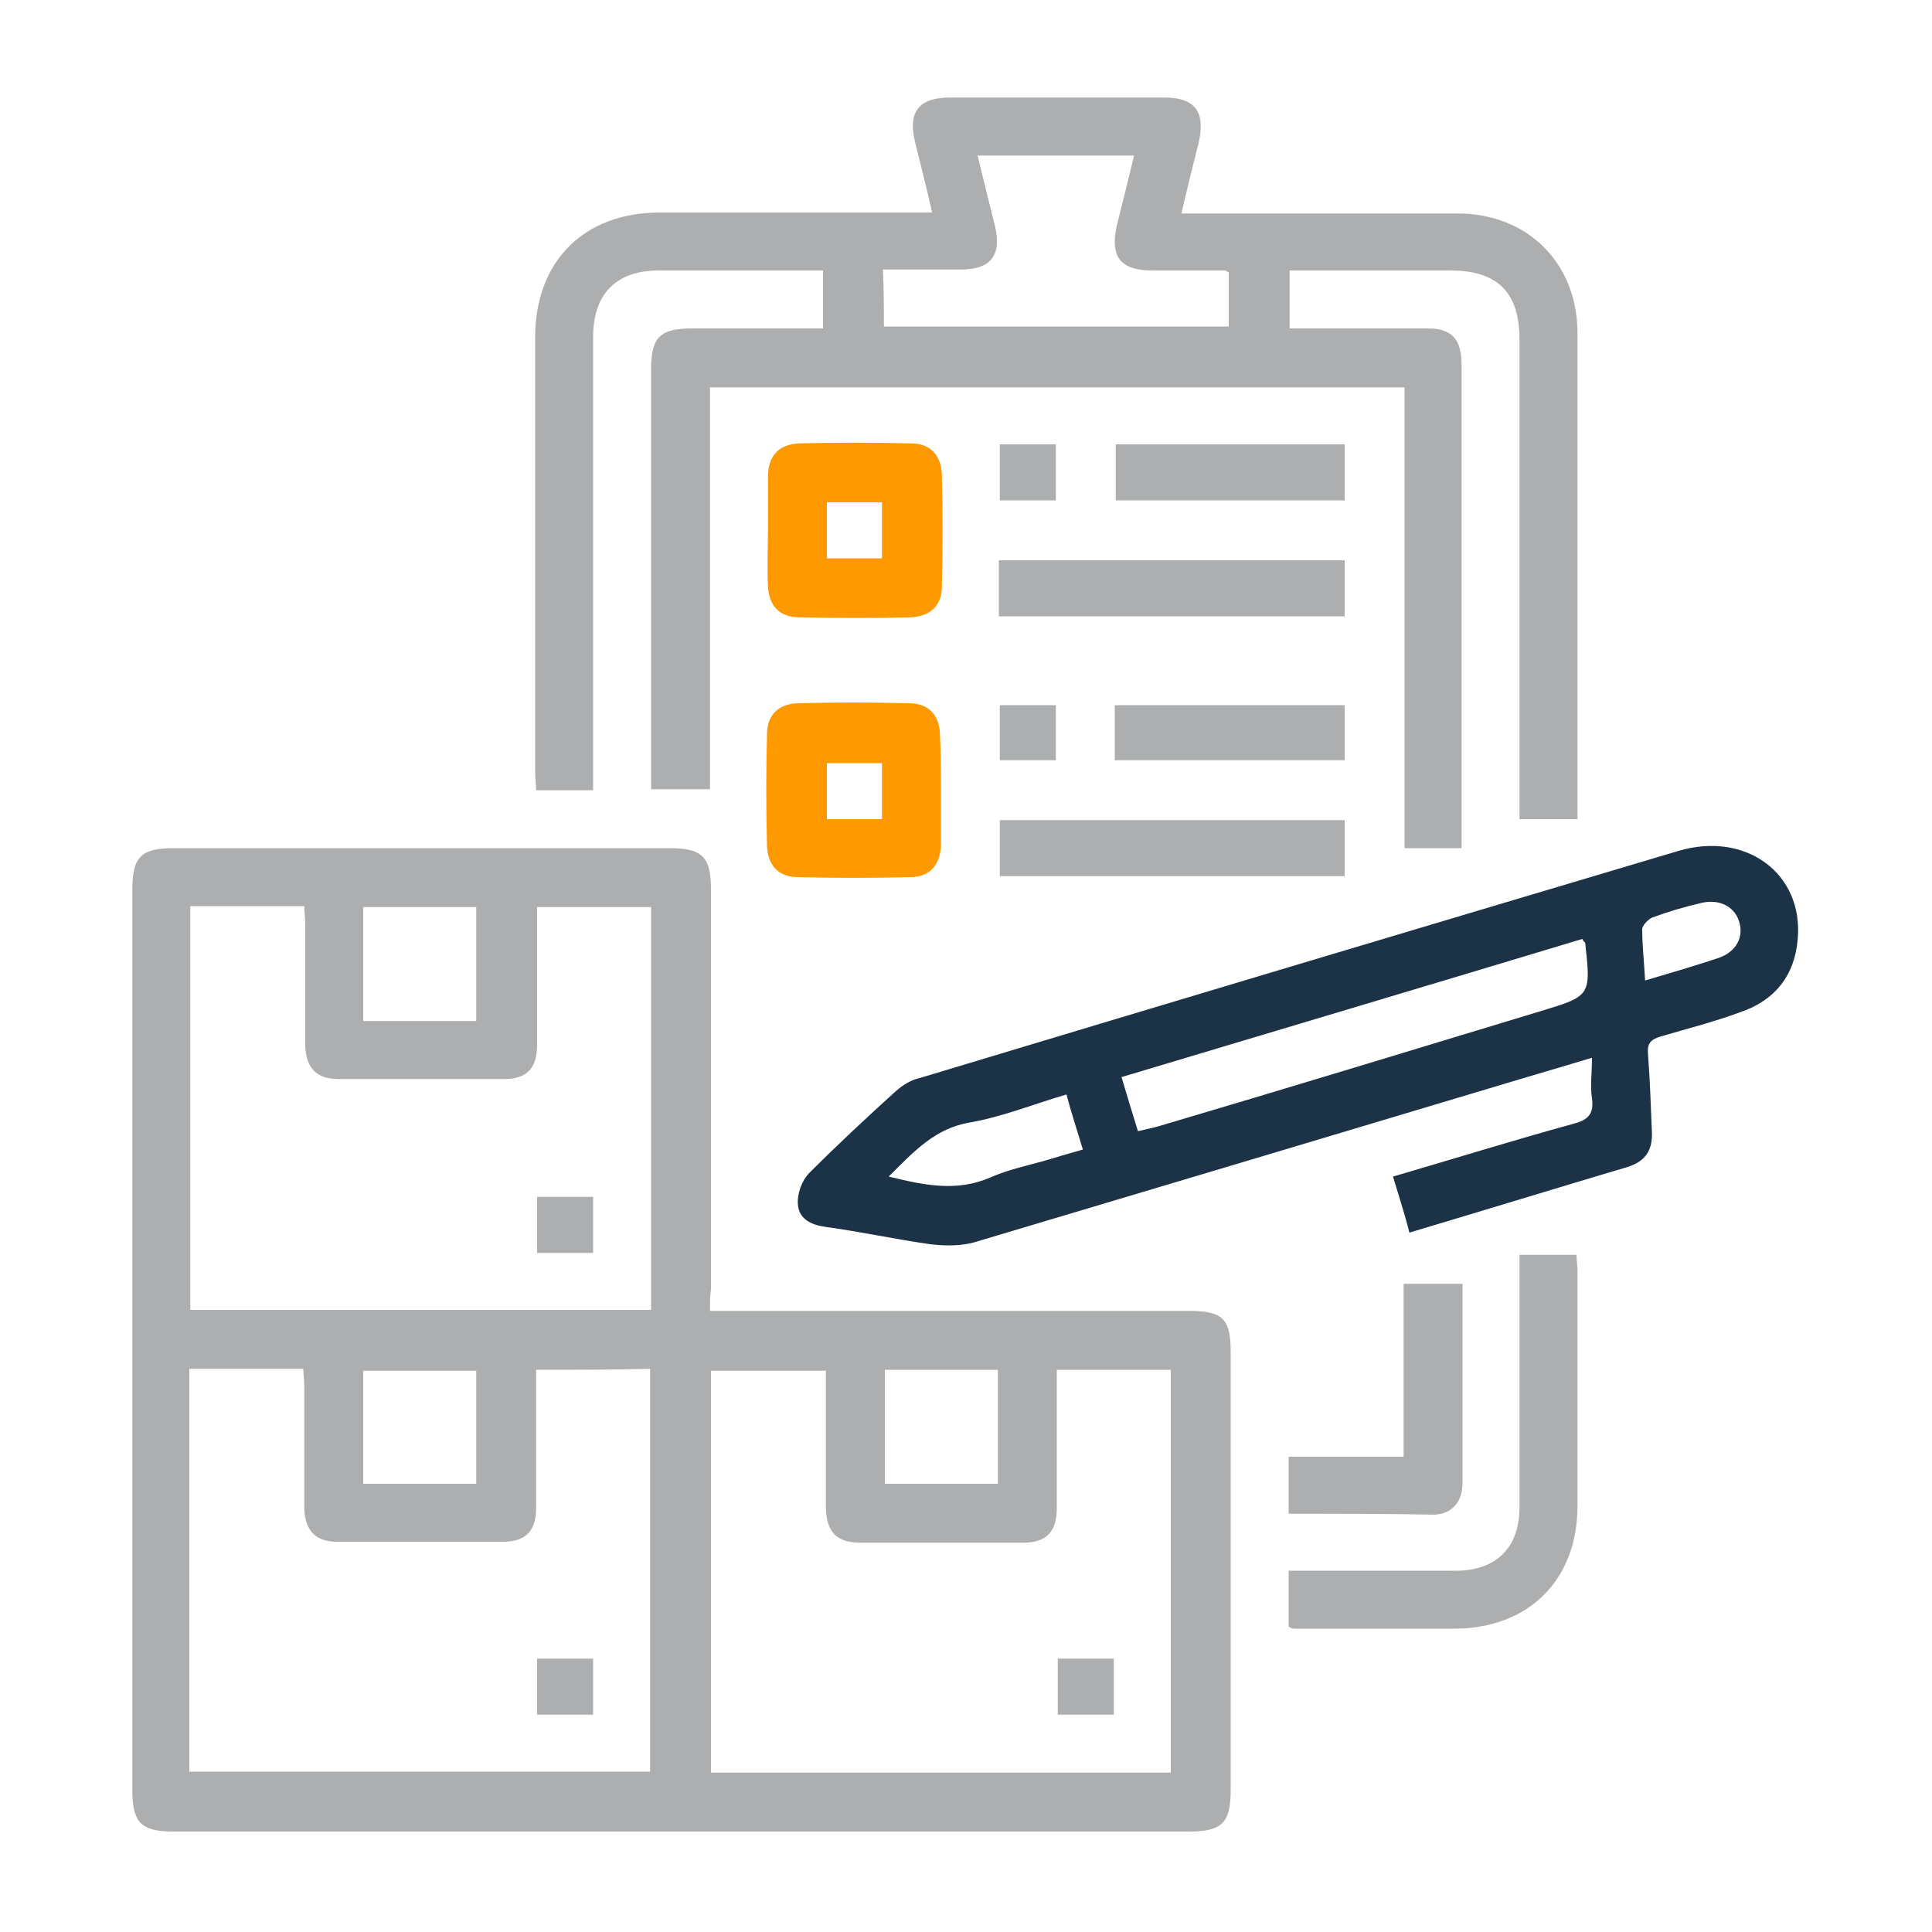<?xml version="1.0" encoding="utf-8"?>
<!-- Generator: Adobe Illustrator 24.0.0, SVG Export Plug-In . SVG Version: 6.00 Build 0)  -->
<svg version="1.1" id="Capa_1" xmlns="http://www.w3.org/2000/svg" xmlns:xlink="http://www.w3.org/1999/xlink" x="0px" y="0px"
	 viewBox="0 0 200 200" style="enable-background:new 0 0 200 200;" xml:space="preserve">
<style type="text/css">
	.st0{fill:#ACAEAF;}
	.st1{fill:#1C3247;}
	.st2{fill:#FE9900;}
</style>
<g>
	<path class="st0" d="M73.5,135.7c1,0,1.7,0,2.5,0c15.7,0,31.3,0,47,0c3.6,0,4.4,0.8,4.4,4.3c0,15.1,0,30.2,0,45.3
		c0,3.4-0.9,4.3-4.3,4.3c-35,0-70.1,0-105.1,0c-3.4,0-4.3-0.9-4.3-4.3c0-31.1,0-62.1,0-93.2c0-3.4,0.9-4.3,4.3-4.3
		c17.1,0,34.2,0,51.3,0c3.4,0,4.3,0.9,4.3,4.3c0,13.8,0,27.6,0,41.3C73.5,134.2,73.5,134.8,73.5,135.7z M19.7,135.6
		c16,0,31.9,0,47.7,0c0-14,0-27.9,0-41.7c-4,0-7.8,0-11.8,0c0,4.8,0,9.6,0,14.3c0,2.4-1.1,3.5-3.4,3.5c-5.7,0-11.5,0-17.2,0
		c-2.2,0-3.3-1.1-3.4-3.4c0-4.2,0-8.5,0-12.7c0-0.6-0.1-1.2-0.1-1.8c-4,0-7.9,0-11.8,0C19.7,107.8,19.7,121.6,19.7,135.6z
		 M55.5,141.8c0,4.9,0,9.6,0,14.3c0,2.4-1.1,3.5-3.4,3.5c-5.7,0-11.5,0-17.2,0c-2.2,0-3.3-1.1-3.4-3.4c0-4.2,0-8.5,0-12.7
		c0-0.6-0.1-1.2-0.1-1.8c-4,0-7.9,0-11.8,0c0,14,0,27.8,0,41.7c16,0,31.8,0,47.7,0c0-14,0-27.8,0-41.7
		C63.5,141.8,59.6,141.8,55.5,141.8z M109.4,141.8c0,4.9,0,9.6,0,14.3c0,2.5-1.1,3.6-3.5,3.6c-5.6,0-11.2,0-16.8,0
		c-2.5,0-3.5-1.1-3.6-3.5c0-3.4,0-6.7,0-10.1c0-1.4,0-2.8,0-4.2c-4.1,0-8,0-11.9,0c0,14,0,27.8,0,41.6c16,0,31.8,0,47.6,0
		c0-14,0-27.9,0-41.7C117.3,141.8,113.5,141.8,109.4,141.8z M37.6,105.7c4,0,7.9,0,11.7,0c0-4,0-7.9,0-11.8c-4,0-7.8,0-11.7,0
		C37.6,97.8,37.6,101.7,37.6,105.7z M37.6,153.6c4,0,7.9,0,11.7,0c0-4,0-7.9,0-11.7c-4,0-7.8,0-11.7,0
		C37.6,145.8,37.6,149.6,37.6,153.6z M103.3,153.6c0-4,0-7.9,0-11.8c-4,0-7.9,0-11.7,0c0,4,0,7.9,0,11.8
		C95.5,153.6,99.4,153.6,103.3,153.6z"/>
	<path class="st0" d="M163.3,84.8c-2.1,0-4,0-6,0c0-0.8,0-1.6,0-2.3c0-15.8,0-31.6,0-47.3c0-4.9-2.2-7.2-7.2-7.2c-5.5,0-11,0-16.6,0
		c0,2,0,3.8,0,6c2.9,0,5.9,0,8.9,0c1.8,0,3.6,0,5.4,0c2.5,0,3.5,1.1,3.5,3.8c0,12.6,0,25.2,0,37.8c0,4,0,8.1,0,12.2
		c-2,0-3.8,0-5.9,0c0-15.8,0-31.7,0-47.7c-24,0-47.9,0-71.9,0c0,13.9,0,27.7,0,41.6c-2,0-3.9,0-6.1,0c0-0.6,0-1.3,0-1.9
		c0-13.8,0-27.7,0-41.5c0-3.4,0.9-4.3,4.3-4.3c4.5,0,9,0,13.5,0c0-2,0-3.8,0-6c-0.6,0-1.1,0-1.7,0c-5.1,0-10.2,0-15.3,0
		c-4.4,0-6.8,2.4-6.8,6.9c0,14.9,0,29.8,0,44.7c0,0.7,0,1.4,0,2.2c-2,0-3.9,0-5.9,0c0-0.6-0.1-1.2-0.1-1.8c0-15,0-30.1,0-45.1
		c0-7.8,5-12.9,12.9-12.9c9.3,0,18.6,0,28.2,0c-0.6-2.6-1.2-5-1.8-7.4c-0.7-3,0.4-4.5,3.6-4.5c7.4,0,14.8,0,22.3,0
		c3.1,0,4.2,1.5,3.5,4.6c-0.6,2.4-1.2,4.8-1.8,7.4c3.3,0,6.4,0,9.5,0c6.4,0,12.7,0,19.1,0c7.2,0,12.4,5.1,12.4,12.4
		c0,16.3,0,32.7,0,49C163.3,83.8,163.3,84.2,163.3,84.8z M91.5,33.8c12,0,23.9,0,35.7,0c0-2,0-3.8,0-5.6c-0.2-0.1-0.3-0.2-0.4-0.2
		c-2.5,0-5,0-7.5,0c-3.3,0-4.4-1.4-3.7-4.6c0.6-2.4,1.2-4.8,1.8-7.3c-5.5,0-10.7,0-16.2,0c0.6,2.5,1.2,4.9,1.8,7.3
		c0.7,3-0.4,4.5-3.5,4.5c-2.7,0-5.3,0-8.1,0C91.5,30,91.5,31.9,91.5,33.8z"/>
	<path class="st1" d="M144.2,121.8c6.5-1.9,12.6-3.8,18.8-5.5c1.5-0.4,2-1.1,1.8-2.6c-0.2-1.3,0-2.6,0-4.2c-2.7,0.8-5,1.5-7.4,2.2
		c-18.7,5.6-37.4,11.2-56.2,16.8c-1.5,0.5-3.3,0.5-4.9,0.3c-3.6-0.5-7.2-1.3-10.9-1.8c-1.4-0.2-2.7-0.8-2.8-2.3
		c-0.1-1.1,0.4-2.5,1.2-3.3c2.9-2.9,5.9-5.7,9-8.5c0.7-0.6,1.5-1.1,2.4-1.3c26.2-7.9,52.3-15.7,78.5-23.5c7-2.1,13,2.3,12.4,9.1
		c-0.3,3.8-2.4,6.4-6,7.6c-2.7,1-5.5,1.7-8.2,2.5c-1,0.3-1.4,0.7-1.3,1.8c0.2,2.7,0.3,5.4,0.4,8c0.1,1.9-0.6,3.1-2.5,3.7
		c-7.4,2.2-14.9,4.5-22.6,6.8C145.4,125.6,144.8,123.8,144.2,121.8z M163.8,97.2c-15.9,4.8-31.7,9.5-47.7,14.3
		c0.6,2,1.1,3.7,1.7,5.6c0.8-0.2,1.4-0.3,2.1-0.5c13.2-3.9,26.3-7.9,39.5-11.9c5.3-1.6,5.3-1.6,4.7-7.1
		C164,97.5,163.9,97.4,163.8,97.2z M92,121.8c3.7,0.9,7,1.6,10.5,0.1c1.8-0.8,3.7-1.2,5.5-1.7c1.3-0.4,2.7-0.8,4.1-1.2
		c-0.6-2-1.2-3.8-1.7-5.7c-3.4,1-6.6,2.3-10,2.9C96.8,116.8,94.6,119.2,92,121.8z M170.3,101.5c2.7-0.8,5.1-1.5,7.5-2.3
		c1.9-0.6,2.8-2.2,2.2-3.9c-0.5-1.5-2.1-2.3-4-1.8c-1.7,0.4-3.4,0.9-5,1.5c-0.4,0.2-1,0.8-1,1.2C170,97.9,170.2,99.6,170.3,101.5z"
		/>
	<path class="st0" d="M133.4,168.4c0-1.9,0-3.7,0-5.8c0.7,0,1.3,0,2,0c5.1,0,10.2,0,15.3,0c4.2,0,6.6-2.4,6.6-6.6
		c0-8.7,0-17.3,0-26.1c1.9,0,3.8,0,5.9,0c0,0.5,0.1,1.1,0.1,1.7c0,8.1,0,16.2,0,24.3c0,7.7-5.1,12.7-12.8,12.7c-5.5,0-11.1,0-16.6,0
		C133.8,168.6,133.6,168.5,133.4,168.4z"/>
	<path class="st2" d="M79.5,54.7c0-1.9,0-3.7,0-5.6c0.1-2,1.2-3.1,3.2-3.2c3.9-0.1,7.7-0.1,11.6,0c2,0,3.1,1.2,3.2,3.2
		c0.1,3.9,0.1,7.7,0,11.6c0,2-1.2,3.1-3.2,3.2c-3.9,0.1-7.7,0.1-11.6,0c-2,0-3.1-1.2-3.2-3.2C79.4,58.7,79.5,56.7,79.5,54.7z
		 M91.3,57.8c0-2.1,0-4,0-5.8c-2,0-3.8,0-5.7,0c0,2,0,3.9,0,5.8C87.5,57.8,89.3,57.8,91.3,57.8z"/>
	<path class="st2" d="M97.4,81.8c0,1.9,0,3.9,0,5.8c-0.1,2-1.2,3.2-3.2,3.2c-3.9,0.1-7.7,0.1-11.6,0c-2,0-3.1-1.2-3.2-3.2
		c-0.1-3.9-0.1-7.7,0-11.6c0-2,1.2-3.1,3.1-3.2c3.9-0.1,7.7-0.1,11.6,0c2,0,3.1,1.2,3.2,3.1C97.4,78,97.4,79.9,97.4,81.8z
		 M91.3,84.8c0-1.9,0-3.9,0-5.8c-1.9,0-3.8,0-5.7,0c0,2,0,3.9,0,5.8C87.5,84.8,89.3,84.8,91.3,84.8z"/>
	<path class="st0" d="M139.2,58c0,2,0,3.8,0,5.8c-11.9,0-23.8,0-35.8,0c0-1.9,0-3.8,0-5.8C115.4,58,127.2,58,139.2,58z"/>
	<path class="st0" d="M103.5,84.9c11.9,0,23.7,0,35.7,0c0,1.9,0,3.8,0,5.8c-11.9,0-23.7,0-35.7,0C103.5,88.8,103.5,87,103.5,84.9z"
		/>
	<path class="st0" d="M133.4,156.7c0-2.1,0-3.9,0-5.9c3.9,0,7.8,0,11.9,0c0-6.1,0-11.9,0-17.9c2.1,0,4,0,6.1,0c0,3.4,0,6.7,0,10.1
		c0,3.5,0,7,0,10.5c0,2-1.1,3.2-2.9,3.3C143.5,156.7,138.5,156.7,133.4,156.7z"/>
	<path class="st0" d="M115.5,51.8c0-2,0-3.8,0-5.8c7.9,0,15.7,0,23.7,0c0,1.9,0,3.7,0,5.8C131.3,51.8,123.5,51.8,115.5,51.8z"/>
	<path class="st0" d="M115.4,78.7c0-1.9,0-3.8,0-5.7c7.9,0,15.8,0,23.8,0c0,1.9,0,3.7,0,5.7C131.4,78.7,123.5,78.7,115.4,78.7z"/>
	<path class="st0" d="M103.5,51.8c0-2,0-3.8,0-5.8c1.9,0,3.8,0,5.8,0c0,1.8,0,3.7,0,5.8C107.4,51.8,105.5,51.8,103.5,51.8z"/>
	<path class="st0" d="M109.3,73c0,2,0,3.8,0,5.7c-2,0-3.8,0-5.8,0c0-1.9,0-3.8,0-5.7C105.4,73,107.2,73,109.3,73z"/>
	<path class="st0" d="M61.4,129.7c-2,0-3.8,0-5.8,0c0-1.9,0-3.8,0-5.8c1.9,0,3.8,0,5.8,0C61.4,125.8,61.4,127.6,61.4,129.7z"/>
	<path class="st0" d="M55.6,171.7c2,0,3.8,0,5.8,0c0,1.9,0,3.8,0,5.8c-1.9,0-3.7,0-5.8,0C55.6,175.7,55.6,173.8,55.6,171.7z"/>
	<path class="st0" d="M109.5,177.5c0-1.9,0-3.8,0-5.8c1.9,0,3.8,0,5.8,0c0,1.9,0,3.8,0,5.8C113.4,177.5,111.5,177.5,109.5,177.5z"/>
</g>
</svg>
